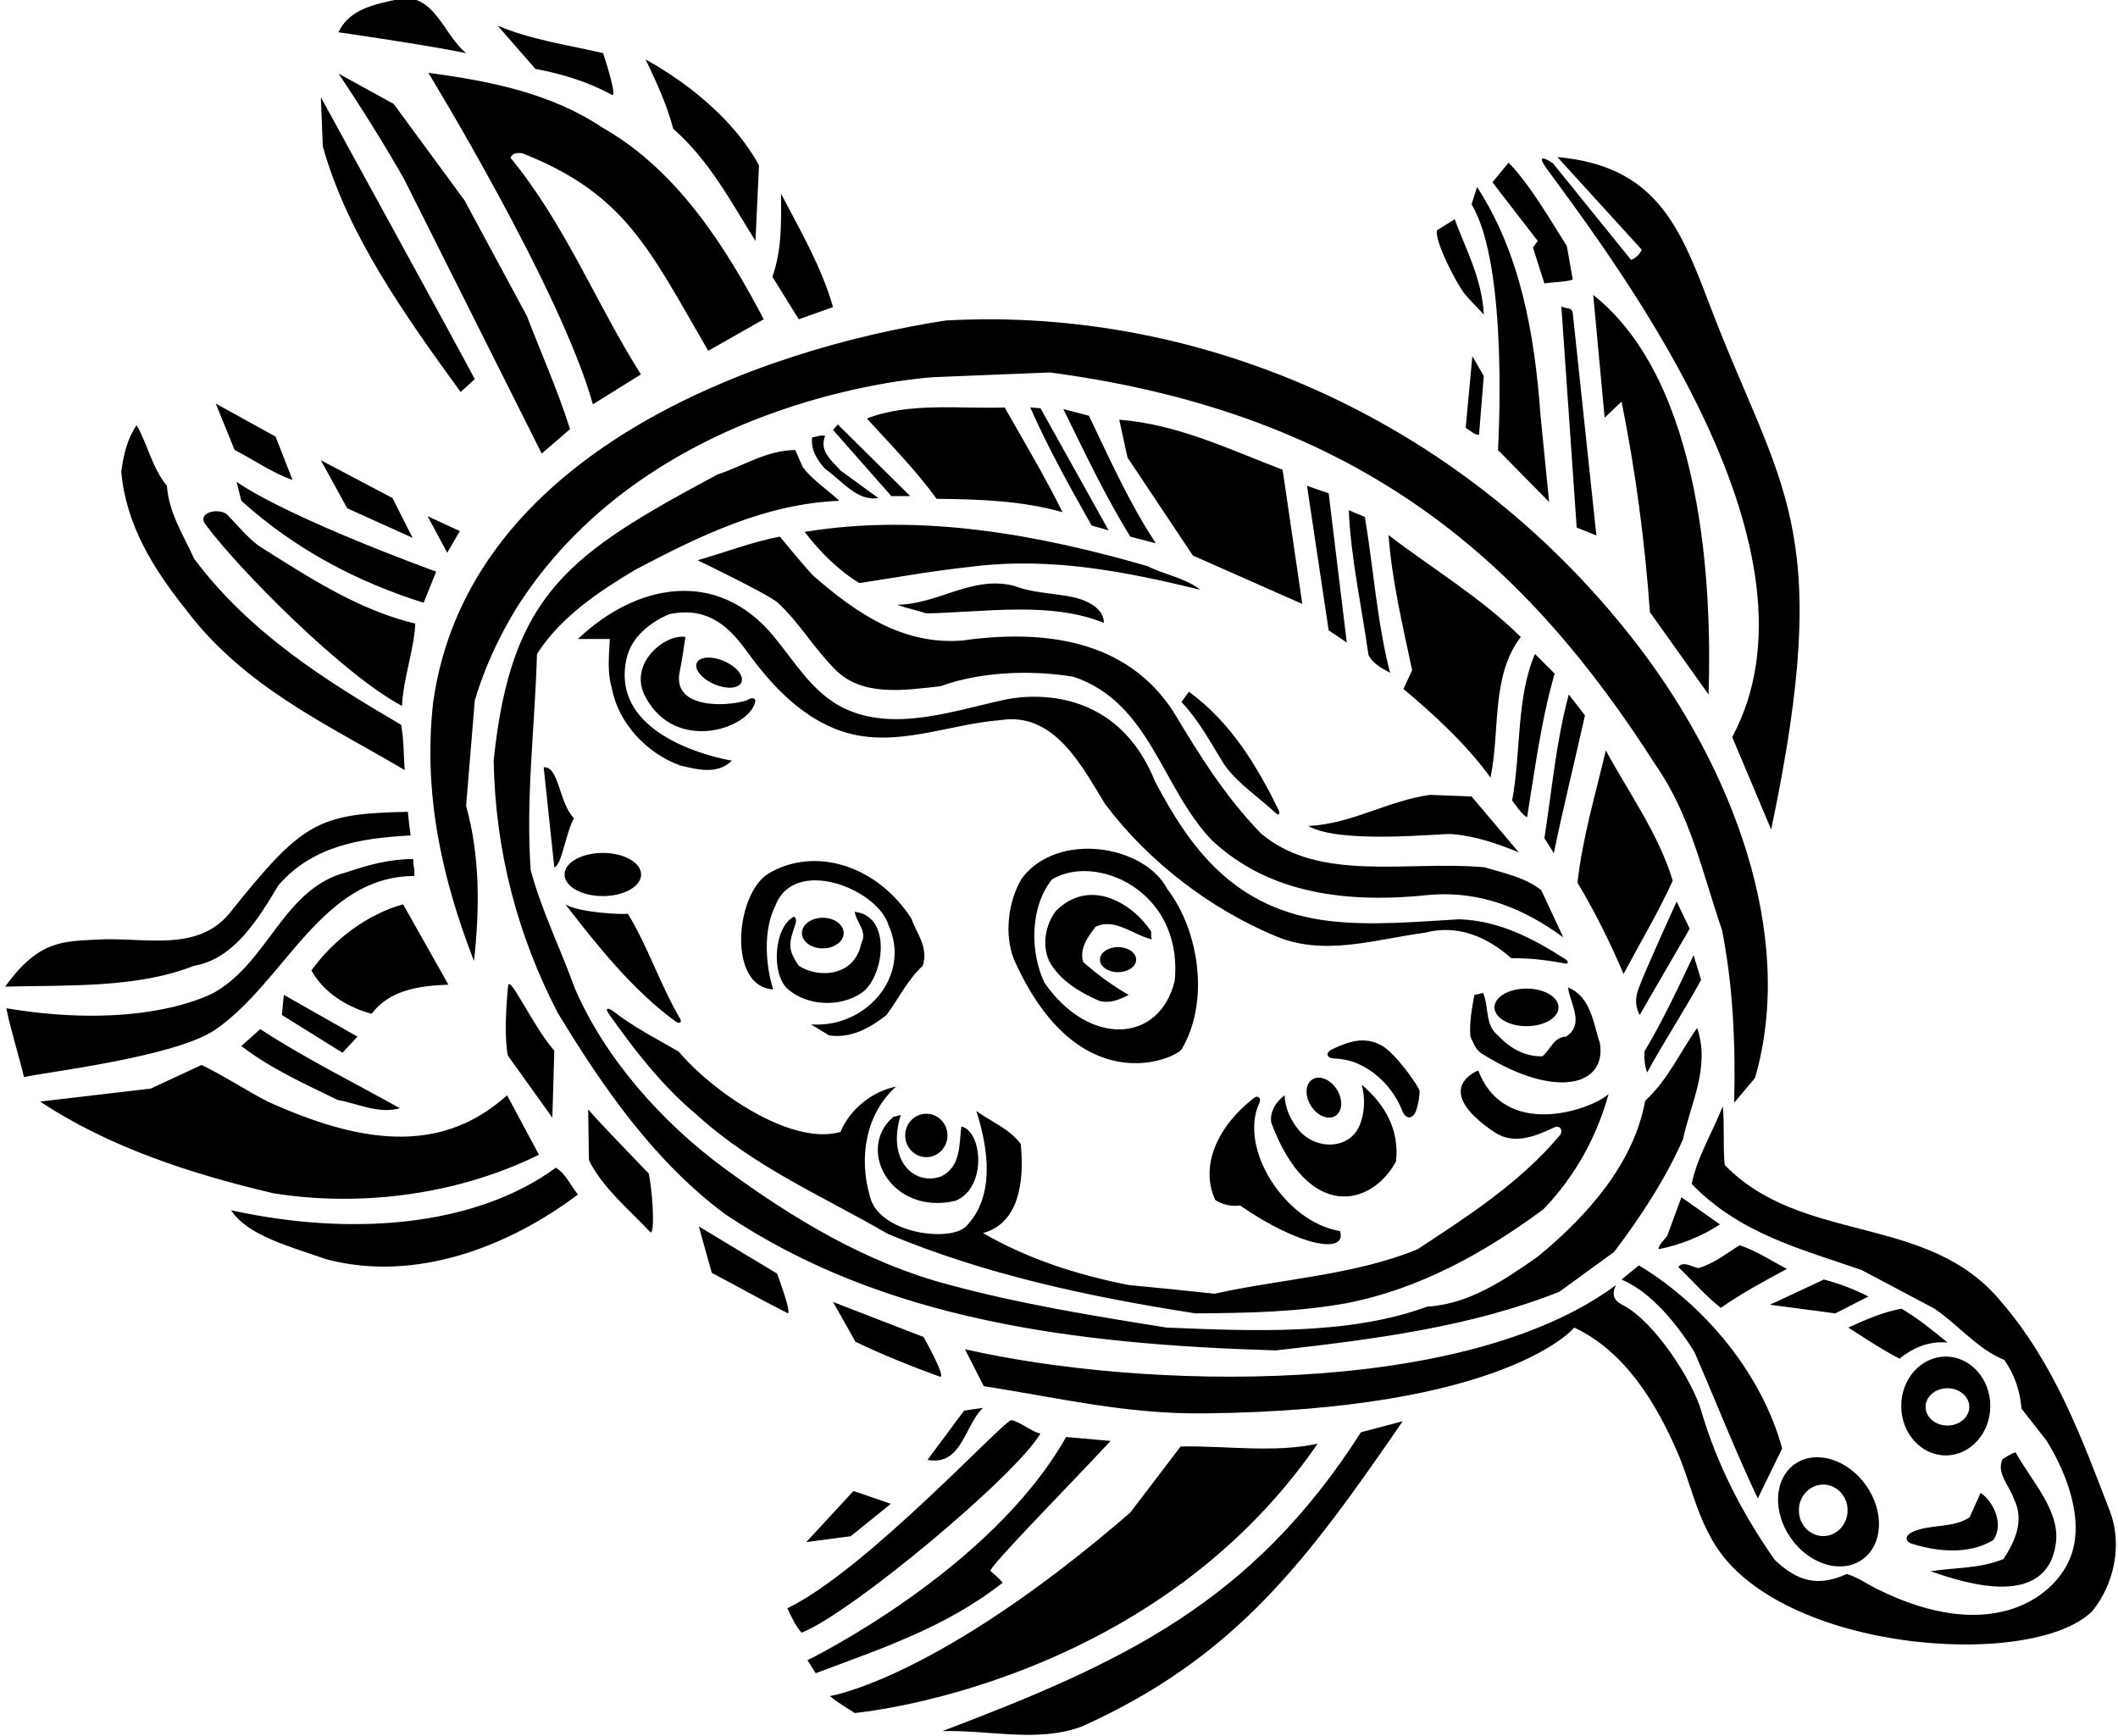 <?xml version="1.0" encoding="UTF-8"?>
<svg xmlns="http://www.w3.org/2000/svg" xmlns:xlink="http://www.w3.org/1999/xlink" width="538pt" height="441pt" viewBox="0 0 538 441" version="1.1">
<g id="surface1">
<path style=" stroke:none;fill-rule:nonzero;fill:rgb(0%,0%,0%);fill-opacity:1;" d="M 118.398 13.5 C 108.301 11.398 86 8.199 86 8.199 C 88.602 2.301 95.5 1 101.199 -0.199 C 110.199 -2.102 112.699 8.898 118.398 13.5 Z M 155.422 24.078 C 156.988 24.93 153.199 13.5 153.199 13.5 C 144.199 11.398 134.801 10.102 126.398 6.5 L 136 17.5 C 142.824 18.77 149.398 20.797 155.422 24.078 Z M 191.898 61.199 L 192.801 42 C 186.602 30.602 175 21.199 164 15.102 C 166.699 20.801 169.398 26.5 171 32.699 C 180.398 41 185.801 51.5 191.898 61.199 Z M 153 32.398 C 140 23.699 124.602 20.602 108.801 18.5 C 108.801 18.5 142.5 73.602 150.602 102.699 L 162.801 95.102 C 151.301 76.898 143.699 57.199 129.699 40.102 C 130.102 38.801 131.5 38.801 132.602 38.898 C 158.895 49.242 164.926 63.336 179.898 89.102 L 194 81.102 C 184.5 63 172.102 43.199 153 32.398 Z M 137.602 115.199 L 144.801 109 C 141.699 99.199 137.5 89.801 133.801 80.199 L 118 50.898 L 100 26.398 L 86 18.699 C 91.898 27.5 97.398 36.301 102.602 45.398 Z M 117 99.566 L 120.602 96.301 C 116.301 88.102 81.5 24.699 81.5 24.699 L 82 37.199 C 88.301 59.699 103 80.266 117 99.566 Z M 440 187.199 L 449.898 210.699 C 466.281 132.891 452.129 124.535 434.098 76.965 C 426.598 57.18 420.328 42.109 395.602 39.898 L 417 63.398 C 416.801 64.301 415.398 65.699 414.301 66 L 394.445 41.449 C 394.445 41.449 389.27 37.922 393 43 C 412.992 70.199 465.281 140.262 440 187.199 Z M 389.398 62.898 L 392.301 72 C 393.699 71.699 398.199 71.602 399.5 71 L 398 62.5 C 393.801 55.898 388.801 47.102 383.199 41.301 L 379.102 46.301 L 390.602 61.199 Z M 380.5 114.301 L 393.5 127.5 L 391.301 105.398 C 389.801 84.5 386.102 64.301 375.199 47.5 L 373.801 51.898 C 383.398 67.801 380.5 114.301 380.5 114.301 Z M 202.898 81.102 L 211.602 78 C 208.699 67.801 203.199 58.398 198.398 49.199 C 198.398 56.199 198.699 63.199 196.199 70.301 Z M 376.898 79.898 C 376.5 71 372.398 63.398 369.5 55.699 L 365 58.5 C 364.398 61.5 370.227 72.301 371.773 74.289 C 373.324 76.273 375.301 78.102 376.898 79.898 Z M 411.898 102 C 415.398 119.398 417.801 137.199 419.102 155.5 L 434 176.398 C 434.859 149.781 432.84 97.254 404.699 74.898 L 407.602 106.102 Z M 396.602 77.801 L 400.5 134 L 405.5 136 L 399.5 79.5 C 399.301 77.898 397.5 78.5 396.602 77.801 Z M 110 178.602 C 107.398 202.398 112.602 224 120.398 244.102 C 121.898 230.699 121.898 217.199 118.398 204.699 L 120.602 177.898 C 123.102 169.5 126.801 161.602 131.398 154.102 C 166.316 99.602 237.199 95.801 237.199 95.801 L 266.699 94.602 C 346.773 105.238 388.191 143.66 420.602 194.398 C 429.398 207 432.5 221.898 437.398 236.199 C 440.199 250.102 440.898 265.398 440.5 280.102 L 445.801 273.801 C 456.43 236.977 439.488 194.828 416.676 164.785 C 373.125 107.434 306.176 77.785 240.301 81.398 C 192.961 88.621 118.738 114.879 110 178.602 Z M 375.699 110.398 L 376.898 95.5 L 374 90.5 L 372.301 108.699 C 373.5 109.301 374.602 110.602 375.699 110.398 Z M 74.301 121.898 L 70 110.898 L 54.801 102.5 L 59.602 114.301 C 64.5 116.801 69.5 120.301 74.301 121.898 Z M 220.199 106.301 C 226.199 112.898 232.801 119.602 237.898 126.699 C 249 126.801 259.699 127.199 269.898 130.102 C 265.398 121 260.199 112.301 255.199 103.5 C 244.199 103.898 230.898 102.102 220.199 106.301 Z M 261.699 103.5 C 266.199 113.699 271.699 123.602 277.301 133.5 L 281.602 134.699 L 264.301 103.699 Z M 270.102 103.898 C 275.5 114.898 280.699 125.898 287.102 136.301 L 293.602 138 C 286.801 127.699 281.898 116.602 276.602 105.602 Z M 325.801 119.301 C 312.301 114.199 299.398 107.801 284.301 106.602 L 286.398 116.199 L 303 141.102 L 330.801 153.398 Z M 211.602 109.199 L 226.398 126 L 231.199 126 L 212.801 107.801 Z M 102.801 195.602 C 102.5 191.801 102.602 187.801 101.898 184.102 C 83.102 173.102 63.5 160.898 49.301 141.898 C 46.602 135.898 42.898 130.301 42.398 123.398 C 38.602 118.801 37.5 112.801 34.699 108 C 32.301 111.5 31.398 115.5 30.801 119.801 C 32 133.199 38.801 144.301 47.199 154.801 C 62.102 174.602 83.398 184.102 102.801 195.602 Z M 206.301 111.102 C 205.898 114.102 207.5 116.801 209.602 119.102 C 213.898 122.102 217.699 127.398 223.102 126.5 L 213.5 119.5 C 211.301 117 208 114.602 209.602 110.699 C 208.398 110.398 207.398 111 206.301 111.102 Z M 324.102 343 C 349 340.199 373.801 337 396.102 328.102 L 410 318 C 416.898 308.898 423 299.5 427.5 289.398 C 429.398 280.301 434.5 271.102 431.102 261.102 C 426.699 267.301 423.801 274.102 417.898 279.602 C 415 295.398 403.5 308.602 390.602 319.199 C 382 325.199 373.301 331.199 362.5 331.898 C 342.602 339.199 318.102 338.102 296.301 337.199 C 277.398 334.199 258.602 331.102 240.602 326.199 C 220 320.699 201.699 309.699 184.199 296.898 C 168.102 285.102 153.602 268.699 146 251 C 142.398 241 137.602 231.398 134.801 221 C 133.5 202.602 135.898 184.398 136.398 166.102 C 142.5 156.602 152.199 150.199 161.398 144.699 C 177.602 136.199 194.102 128 213.199 127.199 C 210.102 124.301 206.199 121.801 203.898 118.602 L 202 114.301 C 194.602 114.398 188.801 118.398 182.301 120.5 C 144.5 140.75 129.785 150.699 125.398 193.199 C 125.801 216.398 131.602 237.898 141.699 257.301 C 152.801 275.602 166 294.898 184.199 308.398 C 224.398 335.398 273.301 341.5 324.102 343 Z M 104.801 136.602 L 99.699 126.5 L 81.5 116.898 L 88.199 129.102 Z M 61.301 127.199 C 75.199 139.699 90.801 147.801 107.602 153.102 L 110.801 145.199 C 110.801 145.199 74.199 132 60.102 122.398 Z M 332 123.398 L 337.5 160.102 L 342.102 163.199 L 337.5 125.301 Z M 102.102 179.301 C 102.5 172 105.102 165.398 105.5 158.398 C 91.301 155 79 147 66.602 139.199 C 63.676 137.48 60.453 133.555 57.84 130.84 C 55.898 128.82 49.883 130.062 52.168 133.164 C 60.461 144.438 87.043 171.301 102.102 179.301 Z M 342.602 129.602 C 343.199 142.301 345.898 154.102 347.602 166.301 C 348.602 168.5 351.102 169.801 353.102 170.898 C 349.801 158.199 348.898 144.5 346.699 131.301 Z M 116.801 134.898 L 108.602 131.102 L 113.602 140.398 Z M 218.301 148.102 C 227.602 146.699 236.801 145 246.301 144 C 266.898 141.301 286.398 145.301 304.898 149.801 C 300.898 146.699 295.801 146 291.5 143.801 C 264.5 136 234.301 130.199 204.398 135.102 C 208.102 140 213.102 145 218.301 148.102 Z M 358.699 170.199 L 356.5 175 C 364.398 181.602 372.602 189.199 378.602 197.5 C 381.102 185.602 378.699 171.602 386.301 161.801 C 376.102 151.699 363.898 144.5 352.699 135.898 C 353.602 147.699 356.301 158.898 358.699 170.199 Z M 177.199 142.301 C 177.199 142.301 195.359 151.039 197.574 153.086 C 202.926 158.023 206.84 164.738 212 169.898 C 218.898 177.102 229.801 175.301 238.898 174.301 C 249 170.602 261.898 170.102 272.699 171.898 C 292.199 178.5 295 200 307.801 213.398 C 322.5 227.199 342.5 229.5 363.199 227.301 C 376.199 226.199 387.301 230.898 397.102 238.102 L 391.5 226.102 C 387.301 222.801 382.102 221.801 377.102 220.301 C 357.699 218.5 335.199 224.301 320.301 211.699 C 311.102 202.199 304.699 191.801 298.199 181 C 286.301 162.301 264.898 159.801 244.398 162.699 C 229.395 163.855 217.703 155.867 206.801 146.43 C 205.422 145.238 198.102 136.301 198.102 136.301 C 191.199 137.602 184.199 140.301 177.199 142.301 Z M 146.801 162.301 L 154.898 162.301 C 154.699 166.602 154.199 170.699 155.398 174.699 C 157 183.602 164.199 191.301 172.699 194.398 C 177.102 195.5 182.398 196.801 185.898 193.199 C 185.898 193.199 154.25 188.25 159.199 167.102 C 160.469 161.676 165.301 158 170 156 C 180.188 153.855 185.609 159.781 189.785 165.539 C 196.094 174.242 203.793 182.426 214 185.801 C 227.5 190.199 240.801 183.898 254.301 182.898 C 267.898 180.801 274.898 194.801 280.699 204.199 C 291.801 219 307.5 230.801 323.602 237.602 C 336.102 243.102 349.199 238.602 362 236.898 C 370.5 234.699 377.898 238.102 383.898 243.398 C 388.57 243.316 393.305 243.906 397.504 244.727 C 398.43 244.91 398.508 244.195 397.656 243.648 C 389.453 238.41 380.938 233.863 370.699 233.5 C 360.059 234.09 348.488 235.195 337.727 233.934 C 313.352 231.078 302.234 215.203 293.398 198.5 C 282.031 170.324 254.5 177.898 254.5 177.898 C 242 180.602 226.898 186 214.199 179.801 C 206.359 175.914 202.039 168.258 196.438 161.512 C 182.004 144.129 161.477 148.348 146.801 162.301 Z M 257.602 148.801 C 246.801 146.102 238.398 153.5 227.898 153.602 C 230.301 154.5 232.898 155 235.301 155.801 C 250.5 155.5 266.699 152.699 280.398 158.199 C 280.398 154.168 275.398 152.234 272.23 151.605 C 267.371 150.637 262.121 150.59 257.602 148.801 Z M 174.102 161.801 C 168.988 160.871 159.312 168.66 164 177.102 C 171.488 191.117 189.758 185.371 191.797 178.492 C 192.168 177.238 191 177 189.699 177.898 C 184.094 179.645 170.562 179.938 172.676 170.488 C 173.227 168.023 174.102 161.801 174.102 161.801 Z M 384.102 203.301 C 385.199 204.801 386.602 206.898 387.898 207.602 C 389.898 195.301 391.5 182.801 394.898 171.102 L 389.898 166.102 C 385.102 177.301 386.398 191.102 384.102 203.301 Z M 302 175.699 L 300.102 178.301 C 304.801 183.301 307.699 189 311.102 194.398 C 314.598 199.18 319.773 202.504 324.137 206.605 C 324.887 207.309 325.242 206.617 324.695 205.527 C 319.242 194.566 312.73 183.52 302 175.699 Z M 402.602 181.699 L 398.5 176.398 C 395.301 188.102 394.199 200.699 392.301 212.898 L 394.699 216.699 C 397.102 205 400 193.398 402.602 181.699 Z M 424.898 223.699 C 421.301 211.801 413.801 201.5 407.898 190.602 C 405.301 201.699 402 212.602 400.699 224.199 C 405.199 231.699 409.102 239.602 412.398 247.398 C 416.602 239.5 421.199 231.801 424.898 223.699 Z M 138.102 194.898 L 140.801 220.301 C 142.75 219.75 143.602 211.801 145.801 207.801 C 142 204.102 142 194.5 138.102 194.898 Z M 368.762 211.852 C 374.891 212.352 380.535 214.355 385.801 216.5 L 373.801 202.301 L 363.199 201.898 C 352.5 203.398 343.301 209.301 332.301 209.801 C 340.602 214.5 366.039 211.633 368.762 211.852 Z M 70.699 224.898 C 79.398 214.801 91.602 212.898 104.301 212.199 C 104 210.199 103.801 208.199 103.602 206.199 C 80.766 206.691 76.91 208.633 58.199 232.102 C 49.855 242 36.555 237.977 24.766 238.648 C 16.109 239.145 9.906 238.688 1.301 250.602 C 17.602 250.199 34.898 251 49.301 245.301 C 59.602 243.602 65.801 233 70.699 224.898 Z M 296.5 225.801 C 304.699 236.5 307.301 254.602 300.102 266.602 C 297.949 269.145 273.715 279.824 257.602 243.801 C 255 237.398 256.102 228.898 259.5 223.199 C 268.457 211.047 290.645 214.555 296.5 225.801 Z M 267.199 223.398 C 261.602 230.398 261.602 241.801 265.301 249.602 C 276.652 265.996 294.582 265.004 298.398 249.102 C 300.562 226.016 278.137 216.652 267.199 223.398 Z M 105.199 222.5 C 105.5 220.898 104.801 219.699 105 218.199 C 98.898 218.199 93.5 219.699 88.199 221.5 C 72.102 225.5 68.398 244 54.602 252 C 54.602 252 37.434 262.074 1.602 256.102 C 2.801 262 4.699 267.699 6.102 273.602 C 10 272.5 44 268.699 54.602 261.602 C 72.398 249.398 81.5 222.602 105.199 222.5 Z M 225.199 257.801 C 228.301 253.602 230.5 248.898 234.398 245.301 C 235.898 240.5 232.801 237.102 231.5 233.301 C 222.609 219.59 206.727 214.875 195 222 C 186.648 227.535 184.918 250.699 196.398 251.301 C 194.398 245.102 193.898 236 196.898 230.199 C 201.586 217.316 222.914 225.719 225.699 235 C 231.551 247.902 219.984 261.199 206 260.199 L 210.602 263 C 216.199 263.801 221 261.102 225.199 257.801 Z M 268.199 231.398 C 265.602 234.801 264.602 240 266.5 244.102 C 269.199 249.102 274.398 252.102 279.199 254.199 C 282 255 284.602 253.801 286.699 252.699 C 282.801 250.5 278.801 247.602 275.102 244.301 C 274.199 240.801 276.301 238 278.301 235.398 C 283.301 233 288.102 237.699 292.699 238.602 C 292.199 238.102 292.5 237.301 292.398 236.602 C 287.828 229.57 276.902 222.695 268.199 231.398 Z M 429.199 235.898 L 425.898 229 C 425.898 229 417.5 247.34 416.117 251.371 C 415.402 253.457 415.305 255.582 416.5 257.801 Z M 102.398 229.699 C 93.301 232.199 84.699 238.699 79.102 246.5 C 82.398 252.398 88.5 255.898 94.398 257.5 C 99 251.398 106.5 250.398 113.898 250.102 Z M 171.68 259.508 C 172.57 260.156 173.293 259.66 172.773 258.777 C 167.703 250.141 164.672 240.629 159.5 232.102 C 158.199 232.301 147.301 231.898 143.602 229.699 C 151.746 240.16 160.574 251.391 171.68 259.508 Z M 201.699 232.801 C 196.504 235.504 195.855 247.469 200.094 251.211 C 204.996 255.535 213.453 255.953 218.926 252.145 C 224.504 248.262 226.762 232.637 217.102 231.602 C 217.5 234.301 220.398 236.602 218.801 239.5 C 217.066 248.336 207.598 248.434 202.898 245.301 C 199.977 241.098 200.406 239.504 202.012 234.84 C 202.273 234.074 202.352 233.352 201.699 232.801 Z M 432.102 248.898 L 430.199 242.602 C 426.301 250.898 422.398 259.199 417.699 267.102 C 417.602 268.699 417.801 271 418.398 272.398 C 422.699 264.5 427.801 256.801 432.102 248.898 Z M 140.301 283.898 L 140.801 266.898 C 135.102 260.301 129.367 247.172 129.051 250.52 C 128.551 255.785 128.082 263.453 129 268.102 Z M 374.5 252.75 C 373.898 256.148 373.199 259.602 373.5 263.301 C 374.301 264.898 374.898 266.898 376.699 267.801 C 394.922 279.191 408.148 275.941 406.398 265 C 404.699 259.801 404.102 253.199 398.301 250.801 C 398.699 254.699 402.699 260.102 397.801 263.301 C 394.699 263.398 393.898 266.5 391.801 268.301 C 387.301 268.398 383.602 266.301 380.5 263 C 377.102 260.301 378.301 255.699 376.699 252.199 Z M 72.102 252.699 L 71.602 257.801 L 87 267.398 L 90.801 263.301 Z M 176.801 283 C 191.602 296.5 209 303.801 225.5 313.398 C 250.102 323.699 276.602 329.398 303.699 333.602 C 316.801 333.5 329.301 333.301 342.102 331 C 360.5 327.398 376.801 318.398 392 307.199 C 400.199 298.699 405.602 288.699 408.602 277.898 C 404.004 281.977 382.227 289.523 375.5 271.898 C 375.5 271.898 363.191 276.48 379.5 287.5 C 384.445 290.898 389.867 288.688 394.801 286.355 C 396.25 285.664 397.211 287.195 396.168 288.43 C 385.898 300.613 372.629 309.039 360.102 317.301 C 344.102 323.898 325.699 324.801 308.5 328.602 C 301.199 327.801 294 327.102 286.699 326.398 C 273.602 323.801 261.102 319.801 249.699 313.199 C 260.5 310.25 259.801 296.301 259.301 290.602 C 256.602 286.801 251.398 284.699 248 282.199 C 251 291.5 252.898 303.801 245.398 311.5 C 241.25 315.648 222.914 313.316 220.898 303.602 C 218.102 293.801 220 282.801 227.602 276 C 221.602 277.199 215.898 281.699 213.5 287.5 C 201.164 291.137 181.172 277.496 172.398 267.102 C 166.852 263.895 161.117 260.996 155.867 256.922 C 154.402 255.781 153.609 256.059 154.637 257.508 C 160.922 266.352 167.863 275.523 176.801 283 Z M 61.301 265.699 C 68.898 271.5 77.398 275.301 85.801 279.398 C 91 280.301 96 283 101.602 281.5 C 89.801 274.898 77.602 268.898 66.102 261.398 Z M 359.883 281.574 C 360.277 280.145 360.57 278.688 360.594 277.152 C 360.605 276.23 354.699 267.801 351.199 265.699 C 346.645 263.008 342.52 264.605 338.461 266.477 C 336.637 267.316 336.852 268.727 338.785 268.836 C 340.727 268.949 342.648 269.25 344.5 270 C 349.887 272.25 354.062 276.777 356.176 282.094 C 357.164 284.574 359.117 284.34 359.883 281.574 Z M 136.898 293.301 L 128.801 278.199 C 111.5 293.836 90.605 290.02 68 279.801 C 62.398 276.898 57 273.301 51.199 270.5 L 38.301 276.5 L 10.199 279.801 C 27.699 291.398 48.602 298.199 69.5 303.102 C 92.801 306.801 117.301 303 136.898 293.301 Z M 354.602 295 C 355.5 287.199 352 280.699 345.898 275.5 C 346.828 279.047 346.645 282.492 345.461 285.582 C 342.938 292.172 334.145 292.152 329.91 287.035 C 327.82 284.512 326.426 281.473 326.301 278.199 C 324.301 279.699 322.5 282.199 322.898 285.102 C 332.355 310.516 348.547 306.32 354.602 295 Z M 318.57 278.84 C 308.125 287.012 305.094 297.137 308.699 304.801 C 310.5 306 312.898 306.5 315 306.199 C 329.918 316.512 342.215 318.758 340.398 312.699 C 326.465 310.43 314.469 291.684 319.918 280.094 C 320.441 278.984 319.523 278.094 318.57 278.84 Z M 536 384 C 528.801 365.301 521.898 346.301 508.199 330.5 C 489.699 308.102 457.801 316.199 438.102 295.898 C 437.602 291.102 438.102 285.602 437.602 281 C 435 287.602 431.199 293.699 429.699 300.699 C 441.898 313.398 457.699 317.301 472.898 322.602 L 491.398 332.398 C 497.398 336.5 502.5 342.801 509.102 345.402 C 511.699 349.098 513.102 353.199 513.5 357.801 L 519.898 366 C 524.883 374.016 529.797 386.414 525.738 395.996 C 521.379 406.305 505.078 417.613 477 403.699 C 474.301 402.398 471.898 400.602 469.102 399.801 C 461.863 403.059 456.703 401.809 450.801 396.199 C 442.492 384.371 436.062 371.812 432.094 358.223 C 429.906 350.727 420.363 335.758 412.34 331.559 C 410.449 330.57 409.039 329.379 410.5 326.398 C 371.898 355.086 290.367 353.012 245.102 342.699 L 249.898 352.098 C 268.301 354.902 285.672 359.195 305.602 359 C 382.75 358.25 399.898 337.199 399.898 337.199 C 413 343.402 420.801 356.699 426.102 368.902 C 429.102 375.801 430.602 383.301 434.301 390 C 449.172 419.562 516.098 424.602 531.5 409.199 C 536.898 402.5 539.199 392.602 536 384 Z M 149.398 281.801 L 149.602 294.699 C 152.898 301.465 159.672 307.141 165.141 312.91 C 166.301 314.133 166 304.199 164.801 298.102 C 159.5 292.5 154.301 287.301 149.398 281.801 Z M 226.898 283.699 C 217.289 291.938 226.379 308.828 242.699 305 C 250.629 301.828 249.707 287.535 244.199 286.102 C 243.602 290.801 244.102 296.301 239.102 298.801 C 232.477 301.262 225.125 295.074 228.801 283.199 Z M 141.199 296.602 C 120.414 311.781 88.773 314.043 58.699 307.398 C 62.832 313.836 73.734 316.633 82.832 319.836 C 105.734 325.934 129.602 316.398 146.801 303.398 C 144.898 301.102 143.801 298.199 141.199 296.602 Z M 423.5 313.898 C 422.699 315 421.301 316.199 421.301 317.301 C 426.898 316.199 432.301 314 436.898 311 L 427.102 304.102 Z M 197.398 323.5 L 177.5 311.5 L 180.801 323.301 C 187.191 326.66 193.719 330.355 199.996 333.508 C 201.379 334.199 197.398 323.5 197.398 323.5 Z M 431.398 322.102 C 429.801 321.801 427.602 320.199 426.301 321.801 C 429.898 325.301 433.301 329.199 437.102 332.199 C 442.5 328.398 448.199 325.398 453.898 322.301 C 450 320.301 446.199 317.699 441.898 316.301 C 438.5 318.398 435.301 321 431.398 322.102 Z M 416.301 321.398 L 411.898 325 C 419.5 328.199 426.102 336.5 430.398 343.402 C 435.801 355.801 440.801 368.598 446.5 380.598 L 452.699 367.902 C 447.602 349.301 433.5 331.801 416.301 321.398 Z M 449.602 331.398 L 466.199 333.602 L 474.602 329.301 C 471 327.5 467.199 326 463.301 325 Z M 234.602 339.602 L 211.602 330.699 L 217.301 340.801 C 224.215 344.141 231.555 347.059 238.656 349.648 C 240.695 350.395 234.602 339.602 234.602 339.602 Z M 469.5 337.199 C 469.5 337.199 478.102 342.902 482.5 345.098 C 486 342.301 489.898 340.602 494.699 341 C 490.898 337.898 487.102 334.801 483 332.398 C 478.199 333.301 473.898 335.199 469.5 337.199 Z M 242.098 369.094 C 245.219 366.156 246.574 360.527 249.699 357.598 C 248.102 357.801 246.5 358.098 244.898 358.301 L 235.602 370.801 C 238.512 371.367 240.527 370.57 242.098 369.094 Z M 264.301 364.098 C 262.246 363.805 259.258 361.168 256.922 360.719 C 255.277 360.406 220.102 398.801 200 408.5 C 201 410.699 202.102 413 203.602 414.699 C 216 409.898 257.898 375 264.301 364.098 Z M 239.398 439.699 C 251.602 439.398 263.699 442.699 274.898 438.5 C 314.066 420.801 332 396.309 356.301 361 C 352.801 361.902 349.199 362.902 345.699 363.801 C 317.82 407.434 284.746 422.445 239.398 439.699 Z M 251.602 399.047 C 250.801 398.371 272 376.902 282.102 366 L 270.801 365 C 251.602 399.047 205.102 421.699 205.102 421.699 L 207.199 425 C 223.699 418.801 240.398 413.301 254.699 402 C 253.871 400.992 252.762 400.023 251.602 399.047 Z M 334.699 366.699 C 323.699 369.098 311.5 367.199 299.898 367.402 L 287.102 384.199 C 238.145 426.57 210.801 430.801 210.801 430.801 C 212.801 432.5 215 433.699 217.102 435.102 C 217.102 435.102 292.16 428.531 334.699 366.699 Z M 490.398 399.102 C 499.422 402.254 519.891 408.695 522.215 392.031 C 523.379 383.676 515.902 376.059 512 368.902 C 510.801 369.199 509.801 370 508.699 370.598 C 507 374.098 510.398 377.301 511.5 380.598 C 514.301 386.102 511.898 391.5 508.898 396 C 502.75 398.5 496.602 398.102 490.398 399.102 Z M 204.801 391.699 L 216.102 390.199 L 226.281 381.977 L 216.801 378.699 Z M 503.102 379.199 L 500.301 385.402 C 496.094 388.23 490.184 387.07 485.805 389.117 C 483.977 389.973 483.617 391.492 485.777 392.156 C 492.387 394.188 500.184 394.871 506.301 391.199 C 509.301 387 506 381 503.102 379.199 Z M 454.949 390.758 C 450.207 384.066 450.621 375.621 455.879 371.895 C 461.137 368.168 469.242 370.57 473.984 377.262 C 478.73 383.949 478.312 392.395 473.055 396.121 C 467.801 399.848 459.691 397.445 454.949 390.758 Z M 456.938 383.625 C 456.938 387.238 459.707 390.164 463.125 390.164 C 466.543 390.164 469.312 387.238 469.312 383.625 C 469.312 380.012 466.543 377.086 463.125 377.086 C 459.707 377.086 456.938 380.012 456.938 383.625 Z M 505.562 357.125 C 505.562 364.055 500.496 369.676 494.25 369.676 C 488.004 369.676 482.938 364.055 482.938 357.125 C 482.938 350.195 488.004 344.574 494.25 344.574 C 500.496 344.574 505.562 350.195 505.562 357.125 Z M 500.227 357.352 C 500.227 354.734 497.738 352.613 494.676 352.613 C 491.609 352.613 489.125 354.734 489.125 357.352 C 489.125 359.969 491.609 362.09 494.676 362.09 C 497.738 362.09 500.227 359.969 500.227 357.352 Z M 387.75 260.648 C 392.242 260.648 395.883 258.512 395.883 255.875 C 395.883 253.238 392.242 251.102 387.75 251.102 C 383.258 251.102 379.617 253.238 379.617 255.875 C 379.617 258.512 383.258 260.648 387.75 260.648 Z M 229.926 288.398 C 229.926 291.445 232.332 293.914 235.301 293.914 C 238.27 293.914 240.676 291.445 240.676 288.398 C 240.676 285.355 238.27 282.887 235.301 282.887 C 232.332 282.887 229.926 285.355 229.926 288.398 Z M 214.305 237 C 214.305 234.852 211.93 233.109 209 233.109 C 206.07 233.109 203.695 234.852 203.695 237 C 203.695 239.148 206.07 240.891 209 240.891 C 211.93 240.891 214.305 239.148 214.305 237 Z M 284 240.566 C 281.461 240.566 279.402 241.992 279.402 243.75 C 279.402 245.508 281.461 246.934 284 246.934 C 286.539 246.934 288.598 245.508 288.598 243.75 C 288.598 241.992 286.539 240.566 284 240.566 Z M 339.219 283.43 C 341.031 282.281 341.188 279.277 339.566 276.719 C 337.945 274.164 335.164 273.023 333.348 274.176 C 331.535 275.324 331.379 278.328 333 280.887 C 334.621 283.441 337.402 284.582 339.219 283.43 Z M 188.332 173.316 C 189.031 171.703 187.062 169.293 183.926 167.93 C 180.793 166.566 177.688 166.77 176.984 168.383 C 176.281 169.992 178.254 172.402 181.391 173.766 C 184.523 175.129 187.633 174.93 188.332 173.316 Z M 153.125 227.605 C 158.496 227.605 162.848 225.152 162.848 222.125 C 162.848 219.098 158.496 216.645 153.125 216.645 C 147.754 216.645 143.402 219.098 143.402 222.125 C 143.402 225.152 147.754 227.605 153.125 227.605 "/>
</g>
</svg>
